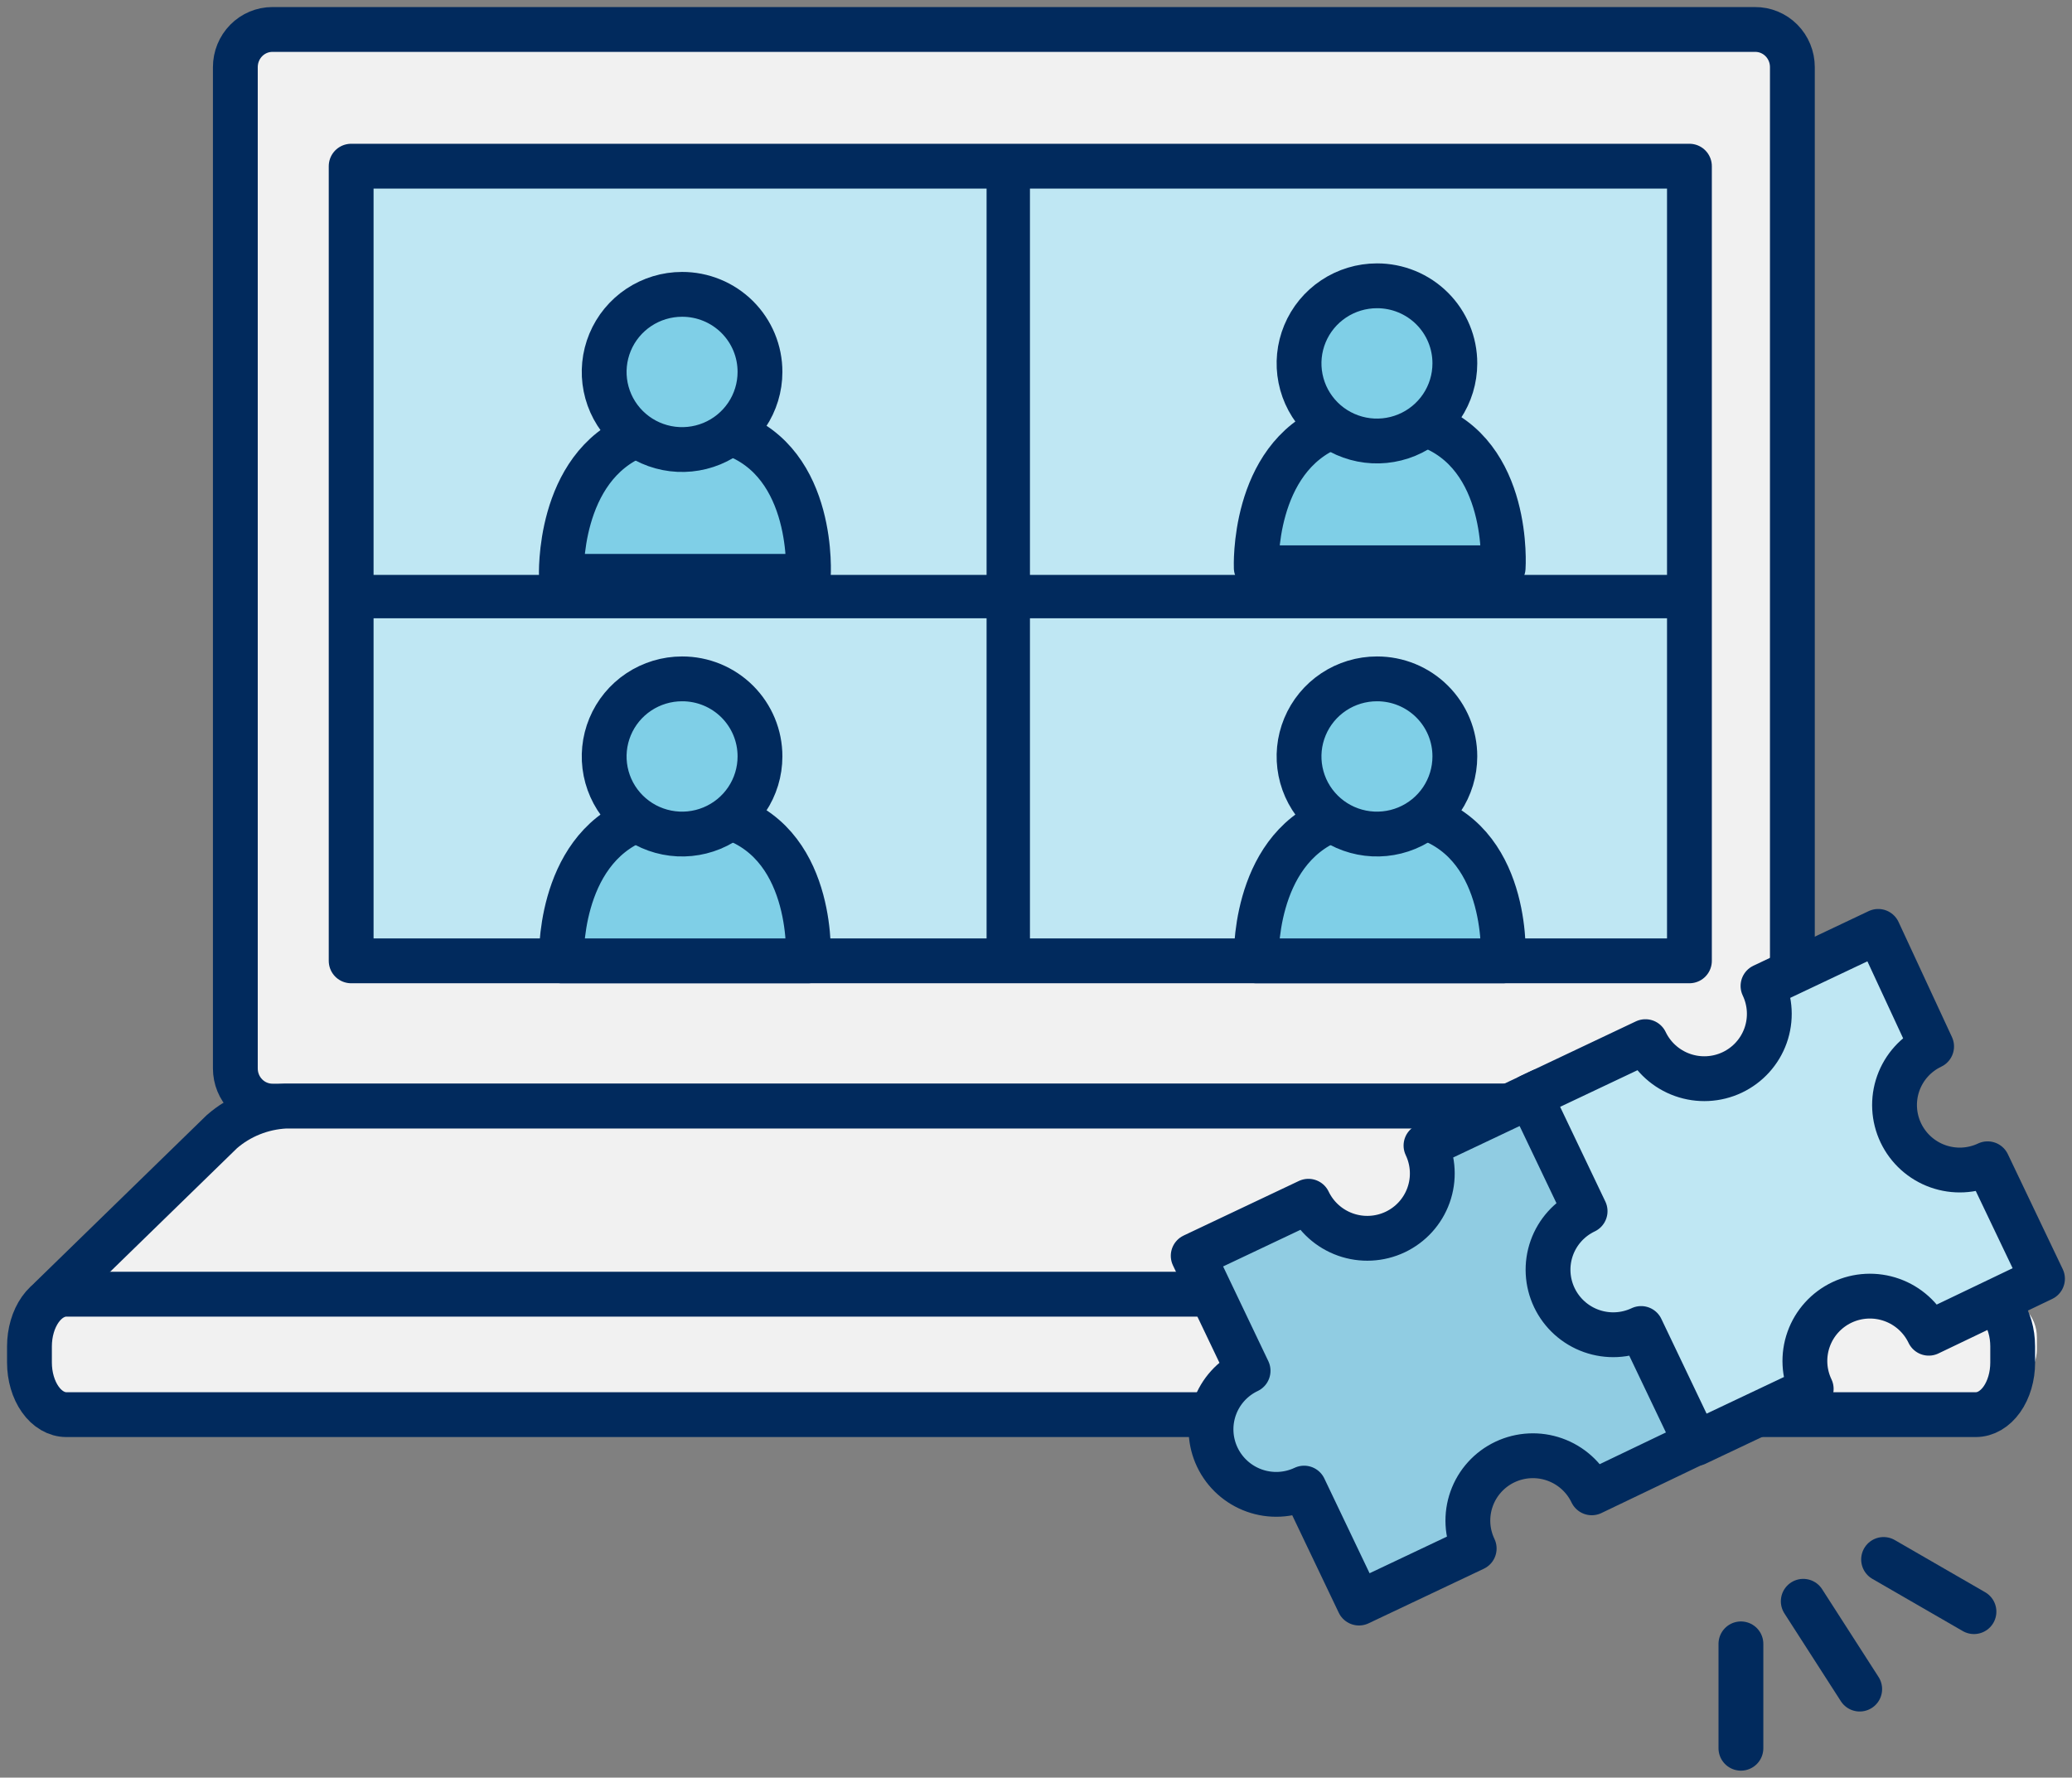 <svg width="211" height="181" viewBox="0 0 211 181" fill="none" xmlns="http://www.w3.org/2000/svg">
<rect x="0" y="0" width="211" height="181" fill="#808080" stroke="none"/>
<path d="M178.714 3H27.741C26.74 3 25.78 3.404 25.072 4.122C24.364 4.841 23.966 5.816 23.966 6.832V108.793C23.966 109.809 24.364 110.784 25.072 111.502C25.78 112.221 26.74 112.624 27.741 112.624H178.75C179.751 112.624 180.711 112.221 181.419 111.502C182.127 110.784 182.525 109.809 182.525 108.793V6.832C182.525 6.326 182.426 5.824 182.234 5.357C182.042 4.89 181.761 4.466 181.406 4.109C181.052 3.753 180.632 3.472 180.169 3.281C179.707 3.091 179.212 2.995 178.714 3Z" fill="#F1F1F1" stroke="#012A5D" stroke-width="4.564" stroke-miterlimit="10"/>
<path d="M100.114 112.625H178.74C181.141 112.747 183.428 113.666 185.222 115.231L202.659 132.204C204.099 133.613 203.631 134.81 201.557 134.81H6.256C4.181 134.81 3.684 133.641 5.161 132.204L22.59 115.231C24.385 113.666 26.671 112.747 29.072 112.625H100.114Z" fill="#F1F1F1" stroke="#012A5D" stroke-width="4.564" stroke-miterlimit="10"/>
<path d="M203.619 132.2H6.804C5.794 132.202 4.827 132.62 4.114 133.363C3.401 134.105 3 135.112 3 136.161V137.383C3 138.431 3.401 139.436 4.114 140.178C4.828 140.919 5.795 141.336 6.804 141.336H203.619C204.627 141.336 205.595 140.919 206.308 140.178C207.022 139.436 207.423 138.431 207.423 137.383V136.161C207.423 135.112 207.022 134.105 206.309 133.363C205.596 132.62 204.628 132.202 203.619 132.2Z" fill="white"/>
<path d="M201.201 131.776H6.758C5.761 131.779 4.805 132.34 4.1 133.337C3.396 134.334 3 135.685 3 137.093V138.734C3 140.141 3.396 141.491 4.101 142.486C4.806 143.481 5.761 144.04 6.758 144.04H201.201C202.198 144.04 203.154 143.481 203.859 142.486C204.564 141.491 204.96 140.141 204.96 138.734V137.093C204.96 135.685 204.564 134.334 203.859 133.337C203.155 132.34 202.199 131.779 201.201 131.776Z" fill="#F1F1F1" stroke="#012A5D" stroke-width="4.564" stroke-linejoin="round"/>
<path d="M172.041 16.921H35.76V97.834H172.041V16.921Z" fill="#BFE7F3" stroke="#012A5D" stroke-width="4.564" stroke-linejoin="round"/>
<line x1="36" y1="60.745" x2="172" y2="60.745" stroke="#012A5D" stroke-width="4.416"/>
<line x1="102.676" y1="100.044" x2="102.676" y2="17.914" stroke="#012A5D" stroke-width="4.416"/>
<path d="M82.312 58.683H57.168C57.168 58.683 56.698 47.575 64.88 44.303C66.29 44.968 67.985 45.309 69.71 45.272C71.434 45.235 73.094 44.823 74.437 44.099C83.11 47.083 82.312 58.683 82.312 58.683Z" fill="#7FCFE7" stroke="#012A5D" stroke-width="4.564" stroke-linecap="round" stroke-linejoin="round"/>
<path d="M77.392 37.872C77.392 39.435 76.927 40.962 76.055 42.262C75.183 43.561 73.944 44.574 72.495 45.172C71.045 45.77 69.45 45.927 67.911 45.622C66.372 45.317 64.958 44.565 63.849 43.46C62.739 42.355 61.983 40.947 61.677 39.414C61.371 37.882 61.528 36.293 62.128 34.849C62.728 33.406 63.745 32.171 65.05 31.303C66.355 30.435 67.888 29.971 69.457 29.971C70.5 29.968 71.533 30.171 72.497 30.567C73.461 30.963 74.336 31.545 75.074 32.279C75.811 33.013 76.395 33.885 76.793 34.845C77.191 35.805 77.394 36.834 77.392 37.872Z" fill="#7FCFE7" stroke="#012A5D" stroke-width="4.564" stroke-linecap="round" stroke-linejoin="round"/>
<path d="M153.073 57.812H127.93C127.93 57.812 127.459 46.705 135.642 43.433C137.051 44.098 138.747 44.438 140.471 44.401C142.196 44.365 143.855 43.953 145.198 43.229C153.872 46.212 153.073 57.812 153.073 57.812Z" fill="#7FCFE7" stroke="#012A5D" stroke-width="4.564" stroke-linecap="round" stroke-linejoin="round"/>
<path d="M148.153 37.002C148.153 38.565 147.688 40.092 146.817 41.392C145.945 42.691 144.706 43.704 143.256 44.302C141.807 44.9 140.212 45.057 138.673 44.752C137.134 44.447 135.72 43.695 134.61 42.59C133.501 41.485 132.745 40.077 132.439 38.544C132.132 37.012 132.289 35.423 132.89 33.979C133.49 32.535 134.507 31.301 135.812 30.433C137.116 29.565 138.65 29.101 140.219 29.101C141.262 29.098 142.295 29.301 143.259 29.697C144.222 30.093 145.098 30.675 145.835 31.409C146.573 32.143 147.157 33.015 147.555 33.975C147.953 34.935 148.156 35.963 148.153 37.002Z" fill="#7FCFE7" stroke="#012A5D" stroke-width="4.564" stroke-linecap="round" stroke-linejoin="round"/>
<path d="M153.073 97.834H127.93C127.93 97.834 127.459 86.727 135.642 83.455C137.051 84.12 138.747 84.46 140.471 84.423C142.196 84.386 143.855 83.975 145.198 83.251C153.872 86.234 153.073 97.834 153.073 97.834Z" fill="#7FCFE7" stroke="#012A5D" stroke-width="4.564" stroke-linecap="round" stroke-linejoin="round"/>
<path d="M148.153 77.023C148.153 78.586 147.688 80.114 146.817 81.413C145.945 82.713 144.706 83.725 143.256 84.323C141.807 84.921 140.212 85.078 138.673 84.773C137.134 84.469 135.72 83.716 134.61 82.611C133.501 81.506 132.745 80.099 132.439 78.566C132.132 77.033 132.289 75.445 132.89 74.001C133.49 72.557 134.507 71.323 135.812 70.454C137.116 69.586 138.65 69.123 140.219 69.123C141.262 69.12 142.295 69.322 143.259 69.718C144.222 70.114 145.098 70.696 145.835 71.43C146.573 72.165 147.157 73.037 147.555 73.996C147.953 74.956 148.156 75.985 148.153 77.023Z" fill="#7FCFE7" stroke="#012A5D" stroke-width="4.564" stroke-linecap="round" stroke-linejoin="round"/>
<path d="M82.312 97.834H57.168C57.168 97.834 56.698 86.727 64.88 83.455C66.29 84.12 67.985 84.46 69.71 84.423C71.434 84.386 73.094 83.975 74.437 83.251C83.11 86.234 82.312 97.834 82.312 97.834Z" fill="#7FCFE7" stroke="#012A5D" stroke-width="4.564" stroke-linecap="round" stroke-linejoin="round"/>
<path d="M77.392 77.023C77.392 78.586 76.927 80.114 76.055 81.413C75.183 82.713 73.944 83.725 72.495 84.323C71.045 84.921 69.45 85.078 67.911 84.773C66.372 84.469 64.958 83.716 63.849 82.611C62.739 81.506 61.983 80.099 61.677 78.566C61.371 77.033 61.528 75.445 62.128 74.001C62.728 72.557 63.745 71.323 65.05 70.454C66.355 69.586 67.888 69.123 69.457 69.123C70.5 69.12 71.533 69.322 72.497 69.718C73.461 70.114 74.336 70.696 75.074 71.43C75.811 72.165 76.395 73.037 76.793 73.996C77.191 74.956 77.394 75.985 77.392 77.023Z" fill="#7FCFE7" stroke="#012A5D" stroke-width="4.564" stroke-linecap="round" stroke-linejoin="round"/>
<path d="M121.509 127.868L133.242 122.312C133.999 123.895 135.355 125.114 137.012 125.702C138.669 126.29 140.491 126.198 142.078 125.447C143.665 124.695 144.887 123.346 145.475 121.695C146.063 120.044 145.969 118.227 145.214 116.643L156.947 111.087L162.383 122.802C160.797 123.555 159.576 124.905 158.989 126.556C158.401 128.207 158.496 130.025 159.252 131.608C160.008 133.191 161.363 134.412 163.02 135C164.676 135.589 166.499 135.498 168.086 134.748L173.675 146.454L162.095 152.001C161.339 150.417 159.983 149.197 158.325 148.608C156.668 148.02 154.845 148.111 153.257 148.863C151.67 149.615 150.447 150.965 149.86 152.617C149.272 154.268 149.366 156.086 150.123 157.67L138.39 163.226L132.801 151.52C131.213 152.27 129.391 152.361 127.735 151.772C126.078 151.184 124.723 149.963 123.967 148.38C123.211 146.796 123.116 144.979 123.703 143.328C124.29 141.677 125.511 140.327 127.098 139.574L121.509 127.868Z" fill="#90CCE2" stroke="#012A5D" stroke-width="4.564" stroke-linecap="round" stroke-linejoin="round"/>
<path d="M155.829 111.617L167.562 106.061C168.319 107.644 169.675 108.863 171.332 109.451C172.989 110.039 174.811 109.947 176.398 109.196C177.985 108.444 179.207 107.095 179.795 105.444C180.383 103.793 180.289 101.976 179.534 100.392L191.267 94.836L196.703 106.551C195.117 107.304 193.896 108.654 193.309 110.305C192.721 111.957 192.816 113.774 193.572 115.357C194.328 116.94 195.683 118.161 197.34 118.749C198.997 119.338 200.819 119.247 202.406 118.497L207.995 130.203L196.415 135.75C195.659 134.166 194.303 132.946 192.645 132.357C190.988 131.769 189.165 131.86 187.577 132.612C185.99 133.364 184.767 134.714 184.18 136.366C183.592 138.017 183.686 139.835 184.443 141.419L172.71 146.975L167.121 135.269C165.534 136.019 163.711 136.11 162.055 135.521C160.398 134.933 159.043 133.712 158.287 132.129C157.531 130.545 157.436 128.728 158.023 127.077C158.61 125.426 159.832 124.076 161.418 123.323L155.829 111.617Z" fill="#BFE7F3" stroke="#012A5D" stroke-width="4.564" stroke-linecap="round" stroke-linejoin="round"/>
<line x1="177.285" y1="167.38" x2="177.285" y2="178.008" stroke="#012A5D" stroke-width="4.564" stroke-linecap="round"/>
<line x1="183.633" y1="163.045" x2="189.381" y2="171.985" stroke="#012A5D" stroke-width="4.564" stroke-linecap="round"/>
<line x1="191.813" y1="158.786" x2="201.017" y2="164.1" stroke="#012A5D" stroke-width="4.564" stroke-linecap="round"/>
</svg>
